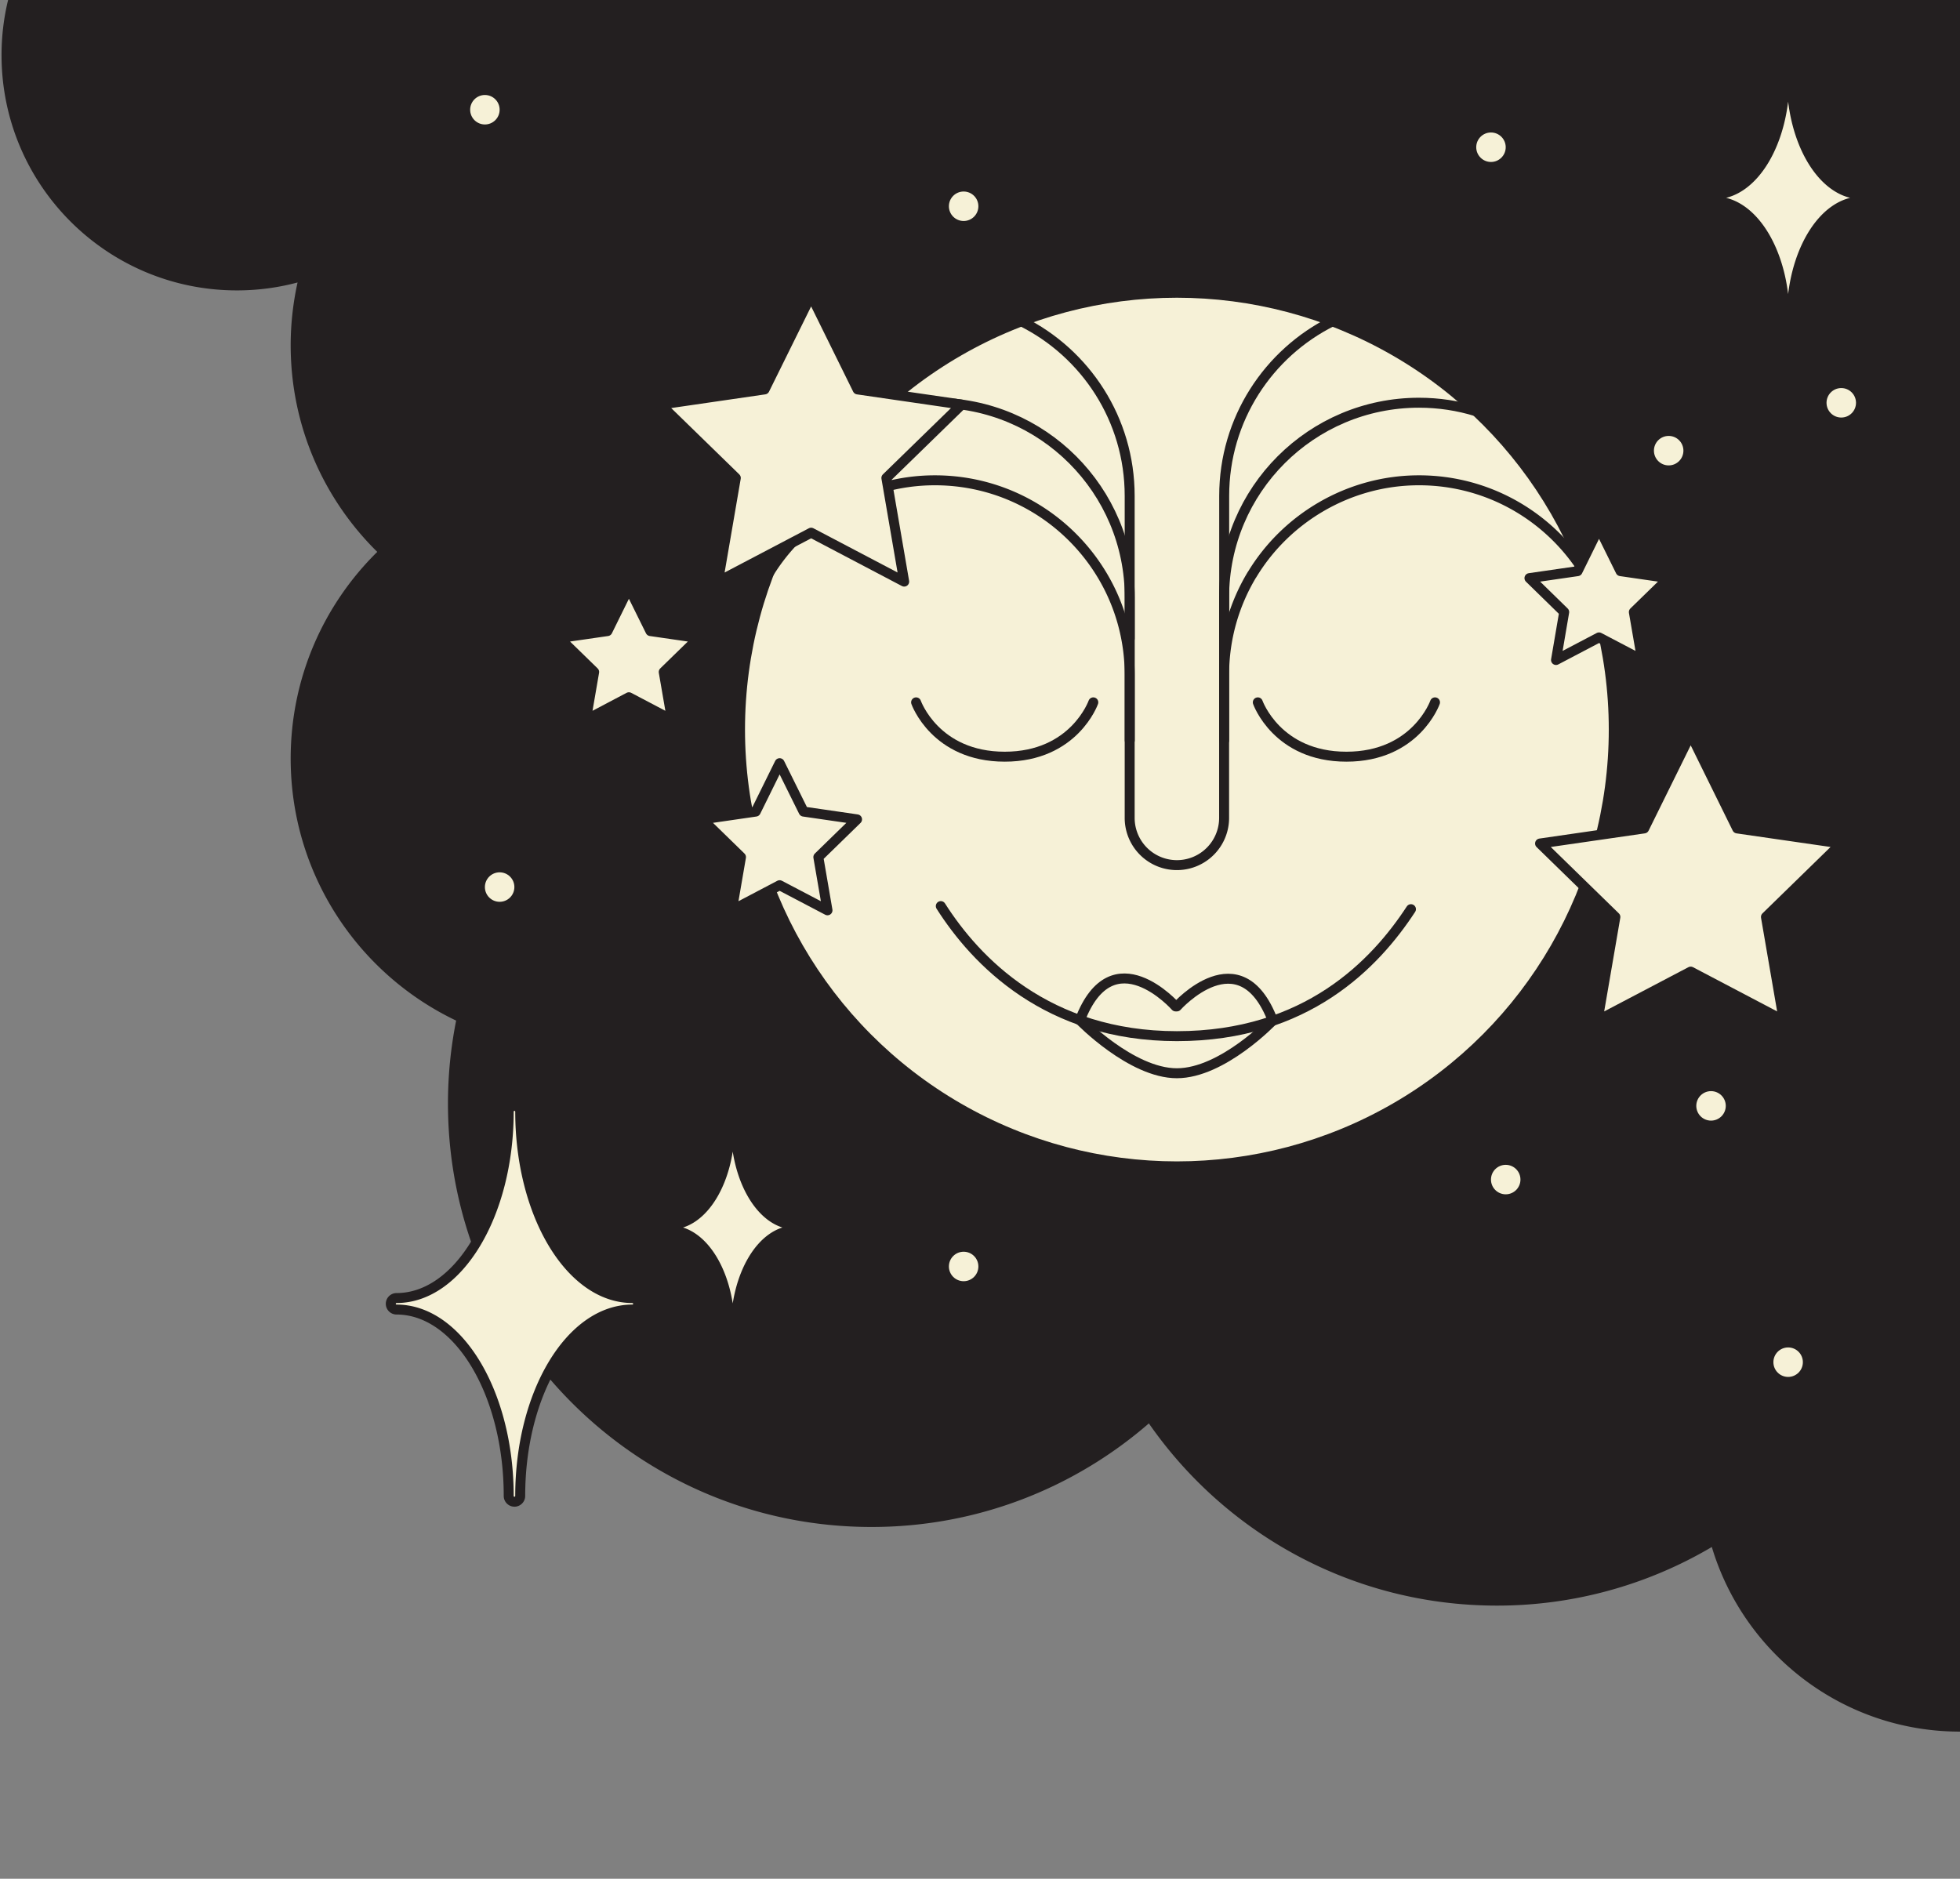 <svg xmlns="http://www.w3.org/2000/svg" viewBox="0 0 242 232" role="img" aria-labelledby="moon-title"><rect x="0" y="0" width="242" height="232" fill="#808080" stroke="none"/><title id="moon-title">moon with a face</title><g><path fill="#231f20" d="M211.36 191.03a52.07 52.07 0 0 1-26.54 7.24c-17.81 0-33.53-8.91-42.97-22.5-9.18 7.96-21.14 12.79-34.24 12.79-28.89 0-52.3-23.42-52.3-52.3 0-3.5.35-6.92 1.01-10.23-12.08-5.76-20.43-18.08-20.43-32.36 0-9.99 4.09-19.02 10.69-25.52-6.6-6.5-10.69-15.53-10.69-25.52 0-2.66.3-5.25.85-7.75-2.39.64-4.9.98-7.49.98C13.2 35.86.19 22.85.19 6.8.19 4.46.47 2.18 1 0h241v213.83c-14.47 0-26.69-9.61-30.64-22.79Z"/></g><g><g fill="#f6f1d7" stroke="#231f20" stroke-linejoin="round" stroke-width="1.23"><path d="M78.08 160.29c-7.64 0-13.85-10.33-13.85-23.02 0-.39-.32-.71-.71-.71s-.71.32-.71.71c0 12.7-6.22 23.02-13.85 23.02-.39 0-.71.32-.71.71s.32.71.71.71c7.64 0 13.85 10.33 13.85 23.02 0 .39.32.71.71.71s.71-.32.71-.71c0-12.7 6.22-23.02 13.85-23.02.39 0 .71-.32.71-.71s-.32-.71-.71-.71ZM98.17 151.21c-4.04 0-7.33-5.46-7.33-12.18a.37.37 0 1 0-.74 0c0 6.72-3.29 12.18-7.33 12.18a.37.37 0 1 0 0 .74c4.04 0 7.33 5.46 7.33 12.18a.37.37 0 1 0 .74 0c0-6.72 3.29-12.18 7.33-12.18a.37.37 0 1 0 0-.74ZM229.86 23.99c-4.76 0-8.64-6.44-8.64-14.36 0-.24-.2-.44-.44-.44s-.44.2-.44.44c0 7.92-3.88 14.36-8.64 14.36-.24 0-.44.2-.44.44s.2.44.44.44c4.76 0 8.64 6.44 8.64 14.36 0 .24.2.44.44.44s.44-.2.44-.44c0-7.92 3.88-14.36 8.64-14.36.24 0 .44-.2.44-.44s-.2-.44-.44-.44Z"/></g><g stroke="#231f20" stroke-linejoin="round" stroke-width="1.23"><circle cx="145.31" cy="90.09" r="53.94" fill="#f6f1d7"/><path fill="none" stroke-linecap="round" d="M116.16 111.89c4.3 6.76 13.13 16.06 29.15 16.06s24.51-8.96 28.9-15.68"/><path fill="none" stroke-linecap="round" d="M157.15 126.02s-6.2 6.51-11.84 6.51-11.97-6.55-11.97-6.55M108.36 50.79c2.24-.69 4.61-1.06 7.07-1.06 13.29 0 24.06 10.77 24.06 24.06v17.64"/><path fill="none" stroke-linecap="round" d="M126.1 39.67c7.93 3.93 13.38 12.11 13.38 21.56v17.64M164.53 39.67c-7.93 3.93-13.38 12.11-13.38 21.56v17.64"/><path fill="none" stroke-linecap="round" d="M182.27 50.79c-2.24-.69-4.61-1.06-7.07-1.06-13.29 0-24.06 10.77-24.06 24.06v17.64M157.15 126.02c-4.03-10.49-11.84-1.74-11.84-1.74h-.16s-7.78-8.8-11.81 1.69"/><g fill="none" stroke-linecap="round"><path d="M113.11 86.73s2.36 6.71 10.94 6.71 10.94-6.71 10.94-6.71M155.3 86.73s2.36 6.71 10.94 6.71 10.94-6.71 10.94-6.71"/></g><g fill="none" stroke-linecap="round"><path d="M136.1 71.06c2.15 3.6 3.38 7.81 3.38 12.3V101a5.83 5.83 0 1 0 11.66 0V83.36c0-4.54 1.26-8.78 3.44-12.4M136.1 71.06c-4.2-7.04-11.88-11.75-20.67-11.75s-16.64 4.81-20.8 11.97M195.68 70.75c-4.24-6.86-11.83-11.44-20.48-11.44s-16.4 4.67-20.61 11.65"/></g></g><g id="stars"><g id="star5"><polygon points="208.75 90.65 214.49 102.3 227.34 104.16 218.04 113.23 220.24 126.02 208.75 119.98 197.25 126.02 199.45 113.23 190.15 104.16 203 102.3 208.75 90.65" fill="#f6f1d7" stroke="#231f20" stroke-linejoin="round" stroke-width="1.23"/></g><g id="star1"><polygon points="100.15 36.45 105.89 48.09 118.74 49.96 109.44 59.02 111.64 71.82 100.15 65.78 88.65 71.82 90.85 59.02 81.55 49.96 94.4 48.09 100.15 36.45" fill="#f6f1d7" stroke="#231f20" stroke-linejoin="round" stroke-width="1.23"/></g><g id="star2"><polygon points="77.65 72.55 80.31 77.93 86.25 78.79 81.95 82.98 82.97 88.9 77.65 86.1 72.34 88.9 73.36 82.98 69.06 78.79 75 77.93 77.65 72.55" fill="#f6f1d7" stroke="#231f20" stroke-linejoin="round" stroke-width="1.23"/></g><g id="star3"><polygon points="96.26 94.24 99.22 100.22 105.82 101.18 101.04 105.84 102.17 112.41 96.26 109.31 90.36 112.41 91.49 105.84 86.71 101.18 93.31 100.22 96.26 94.24" fill="#f6f1d7" stroke="#231f20" stroke-linejoin="round" stroke-width="1.23"/></g><g id="star4"><polygon points="197.43 65.15 200.09 70.53 206.03 71.39 201.73 75.58 202.75 81.5 197.43 78.71 192.12 81.5 193.13 75.58 188.84 71.39 194.78 70.53 197.43 65.15" fill="#f6f1d7" stroke="#231f20" stroke-linejoin="round" stroke-width="1.23"/></g></g><g fill="#f6f1d7"><circle cx="59.87" cy="13.55" r="1.82"/><circle cx="118.98" cy="25.47" r="1.82"/><circle cx="184.09" cy="18.18" r="1.82"/><circle cx="206.03" cy="55.65" r="1.82"/><circle cx="227.34" cy="49.74" r="1.82"/><circle cx="185.91" cy="145.66" r="1.82"/><circle cx="220.78" cy="168.21" r="1.82"/><circle cx="211.26" cy="136.56" r="1.82"/><circle cx="118.98" cy="156.39" r="1.82"/><circle cx="61.69" cy="109.54" r="1.82"/></g></g></svg>